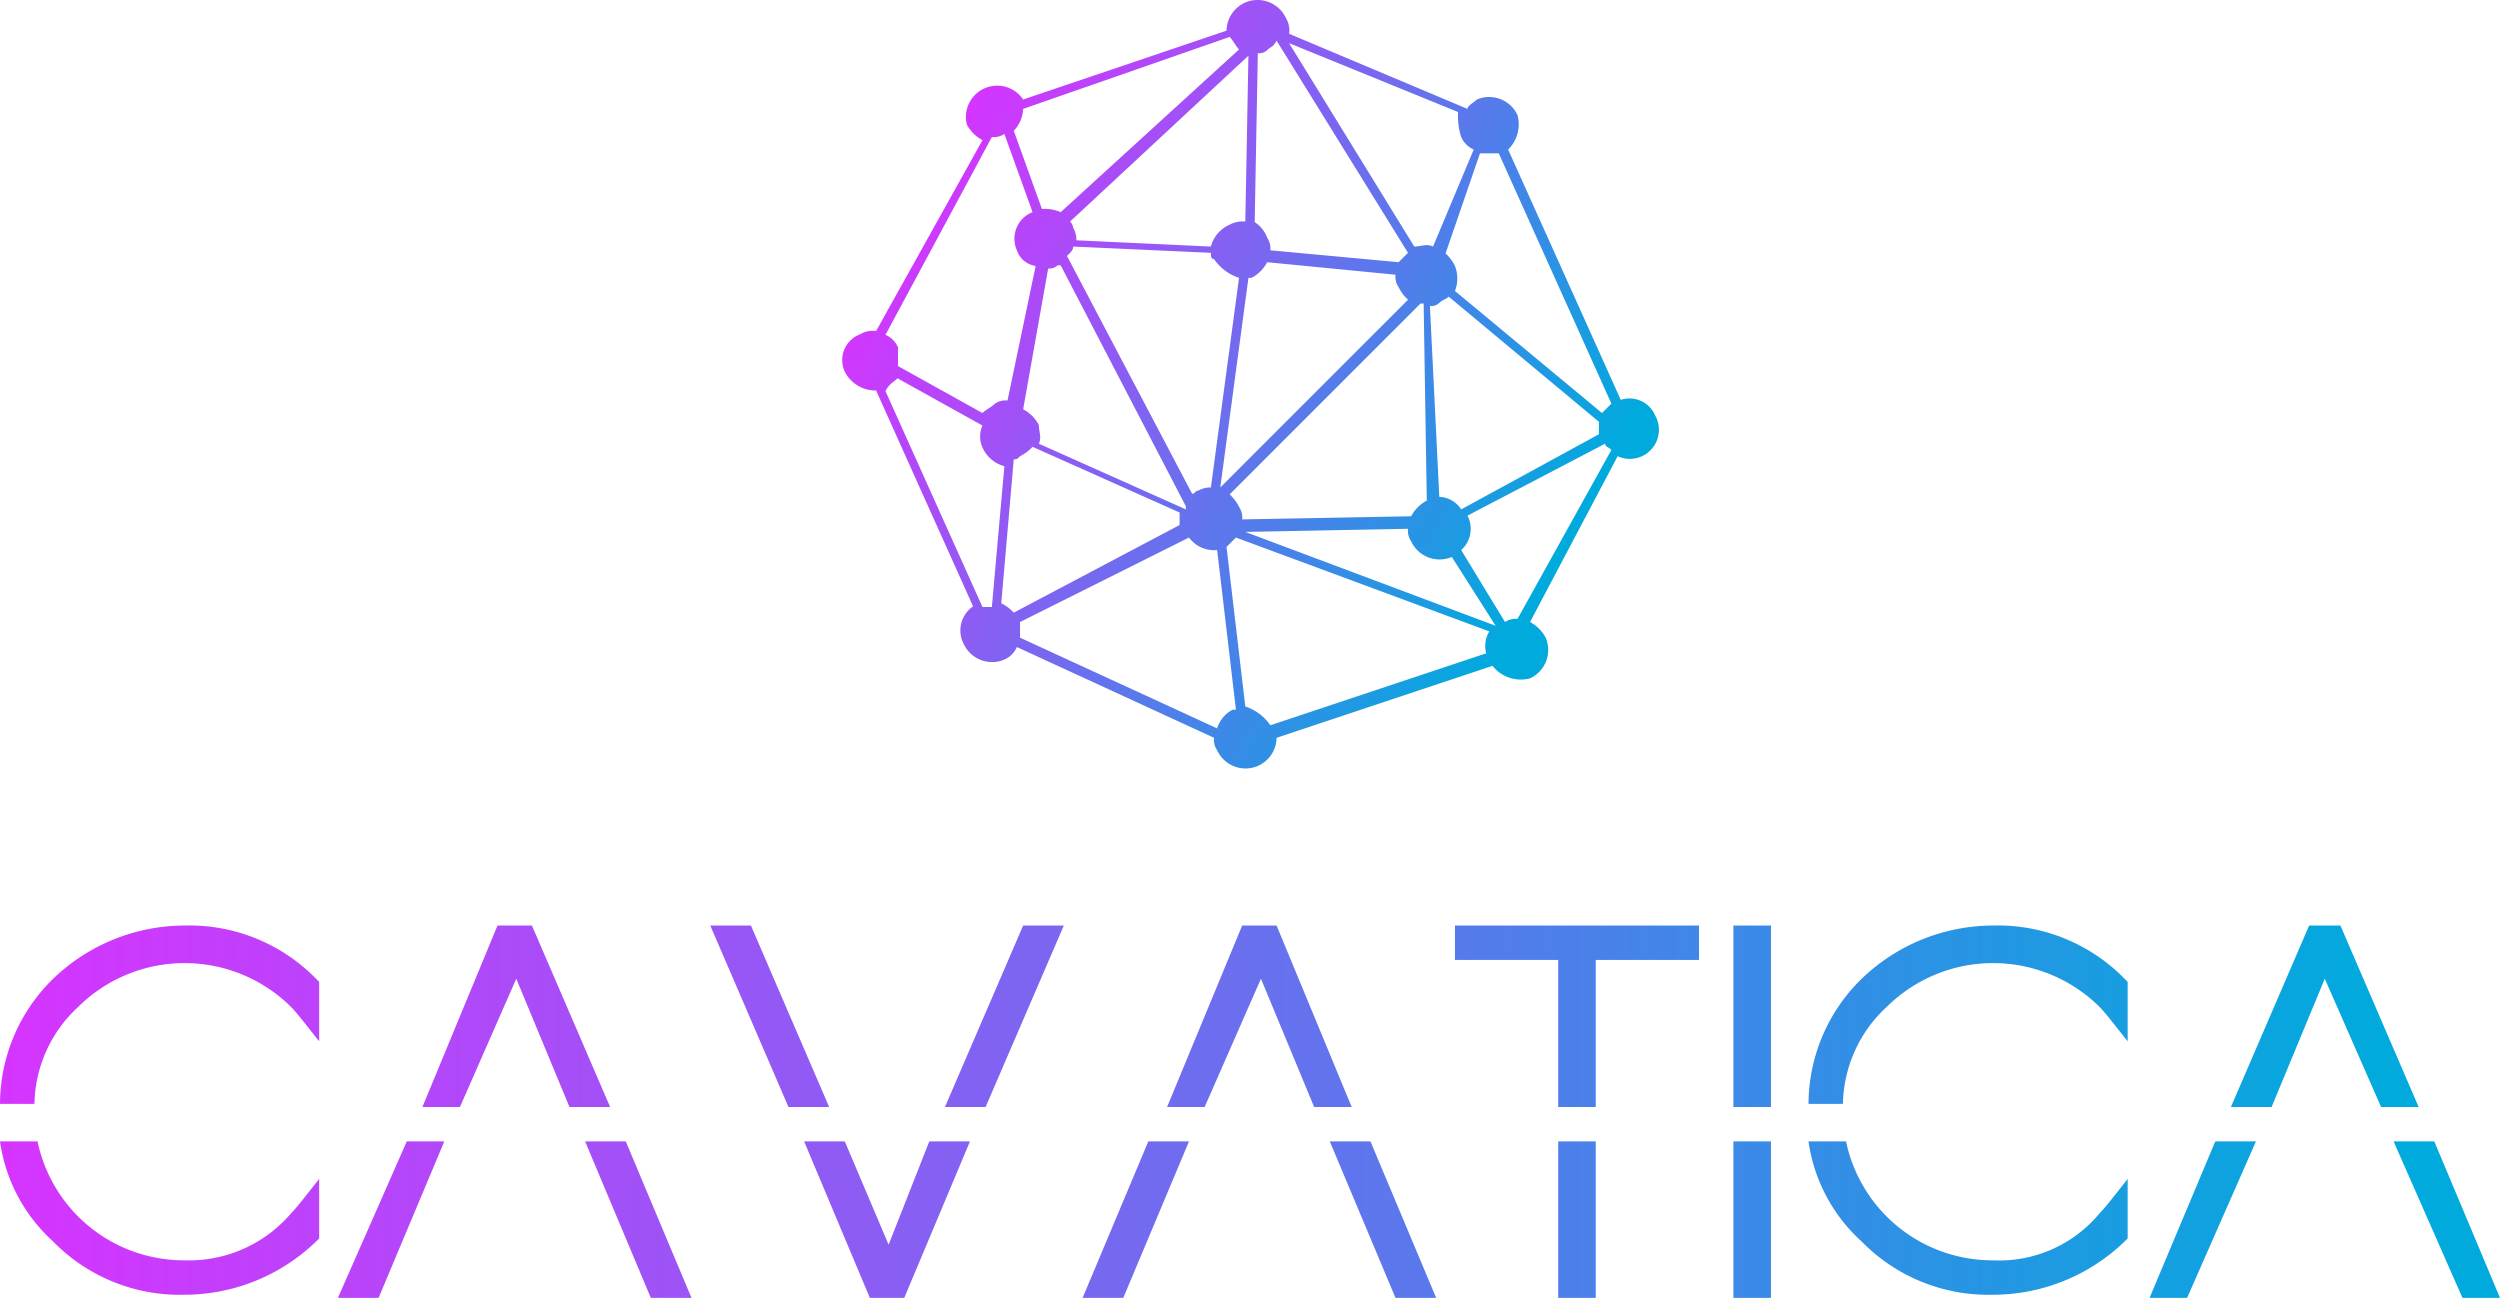 <svg xmlns="http://www.w3.org/2000/svg" xmlns:xlink="http://www.w3.org/1999/xlink" viewBox="0 0 79.9 41.48"><defs><style>.cls-1{fill:url(#linear-gradient);}.cls-2{fill:url(#linear-gradient-2);}</style><linearGradient id="linear-gradient" y1="35.53" x2="79.9" y2="35.53" gradientUnits="userSpaceOnUse"><stop offset="0" stop-color="#d634ff"/><stop offset="0.18" stop-color="#b148f9"/><stop offset="0.59" stop-color="#557beb"/><stop offset="0.95" stop-color="#0ad"/></linearGradient><linearGradient id="linear-gradient-2" x1="29.18" y1="35.67" x2="50.74" y2="23.23" gradientTransform="matrix(1, 0, 0, -1, 0, 41.75)" xlink:href="#linear-gradient"/></defs><title>Layer 1</title><g id="Layer_2" data-name="Layer 2"><g id="Layer_1-2" data-name="Layer 1"><path class="cls-1" d="M31.5,35.38l2.5-5.8H32.7l-2.5,5.8Zm-16.8,0,1.8-4.1,1.7,4.1h1.3L17,29.58H15.9l-2.4,5.8Zm11.8,0L24,29.58H22.7l2.5,5.8Zm-25.4,0a4.31,4.31,0,0,1,1.4-3.2,4.83,4.83,0,0,1,6.8,0c.2.2.5.6.9,1.1v-1.9l-.1-.1a5.66,5.66,0,0,0-4.2-1.7,6.07,6.07,0,0,0-4.2,1.7,5.61,5.61,0,0,0-1.7,4H1.1Zm71.5,0,1.7-4.1,1.8,4.1h1.2l-2.5-5.8h-1l-2.5,5.8Zm-13.7,0a4.31,4.31,0,0,1,1.4-3.2,4.83,4.83,0,0,1,6.8,0c.2.2.5.6.9,1.1v-1.9l-.1-.1a5.66,5.66,0,0,0-4.2-1.7,6.07,6.07,0,0,0-4.2,1.7,5.61,5.61,0,0,0-1.7,4h1.1Zm-53,4.9a4.78,4.78,0,0,1-4.7-3.8H0a5.32,5.32,0,0,0,1.7,3.2,5.66,5.66,0,0,0,4.2,1.7,6.07,6.07,0,0,0,4.2-1.7l.1-.1v-1.9c-.4.5-.7.9-.9,1.1A4.29,4.29,0,0,1,5.9,40.28Zm49.5-10.7h1.2v5.8H55.4Zm-16.9,5.8,1.8-4.1,1.7,4.1h1.2l-2.4-5.8H39.7l-2.4,5.8Zm11.3,0H51v-4.7h3.3v-1.1H46.5v1.1h3.3ZM13,36.48l-2.2,5h1.3l2.1-5Zm50.7,3.8a4.78,4.78,0,0,1-4.7-3.8H57.8a5.32,5.32,0,0,0,1.7,3.2,5.66,5.66,0,0,0,4.2,1.7,6.07,6.07,0,0,0,4.2-1.7l.1-.1v-1.9c-.4.5-.7.9-.9,1.1A4.16,4.16,0,0,1,63.7,40.28Zm7.1-3.8-2.1,5h1.2l2.2-5Zm-15.4,0h1.2v5H55.4Zm-36.7,0,2.1,5h1.3l-2.1-5Zm57.8,0,2.2,5h1.2l-2.1-5Zm-46.8,0-1.3,3.3L27,36.48H25.7l2.1,5h1.1l2.1-5Zm7,0-2.1,5h1.3l2.1-5Zm13.1,0H51v5H49.8Zm-7.3,0,2.1,5h1.3l-2.1-5Z"/><path class="cls-2" d="M52.9,13.28a.89.89,0,0,0-1.1-.5l-3.6-8a1.13,1.13,0,0,0,.3-1.1,1,1,0,0,0-1.3-.5c-.1.1-.3.2-.3.3l-5.7-2.4a.75.75,0,0,0-.1-.5,1,1,0,0,0-1.3-.5,1,1,0,0,0-.6.9l-6.5,2.2a1,1,0,0,0-1.8.8,1.21,1.21,0,0,0,.5.5L28,10.58a.75.75,0,0,0-.5.1.88.88,0,0,0-.5,1.2,1.1,1.1,0,0,0,1,.6l3.1,6.9a.93.93,0,0,0-.3,1.2,1,1,0,0,0,1.3.5.78.78,0,0,0,.4-.4l6.3,2.9a.6.6,0,0,0,.1.4,1,1,0,0,0,1.3.5,1,1,0,0,0,.6-.9l6.9-2.3a1.15,1.15,0,0,0,1.2.4,1,1,0,0,0,.5-1.3,1.21,1.21,0,0,0-.5-.5l2.8-5.3a.93.93,0,0,0,1.2-1.3ZM39.8,17l5.2-.1a.6.6,0,0,0,.1.4,1,1,0,0,0,1.3.5L47.8,20Zm-11.1-4.9,2.7,1.5a.85.85,0,0,0,0,.7,1.06,1.06,0,0,0,.7.6l-.4,4.5h-.3l-3.1-6.9C28.4,12.28,28.6,12.18,28.7,12.08Zm19.2-7.2,3.6,8-.3.3-4.7-3.9a1.1,1.1,0,0,0,0-.8,1.38,1.38,0,0,0-.3-.4l1.1-3.2ZM45.6,16a1.21,1.21,0,0,0-.5.5l-5.4.1a.6.6,0,0,0-.1-.4,1.38,1.38,0,0,0-.3-.4l6.1-6.1h.1ZM34.3,7.88l4.4.2c0,.1,0,.2.1.2a1.56,1.56,0,0,0,.8.6l-.9,6.7a.76.76,0,0,0-.4.1c-.1,0-.1.1-.2.1l-4-7.6C34.2,8.08,34.3,8,34.3,7.88Zm10.4,1.3a1.38,1.38,0,0,0,.3.4l-6,6,.9-6.7H40a1.21,1.21,0,0,0,.5-.5l4.1.4A.6.6,0,0,0,44.7,9.18Zm0-.8L40.6,8a.6.6,0,0,0-.1-.4,1,1,0,0,0-.4-.5l.1-5.4a.37.37,0,0,0,.3-.1c.1-.1.2-.1.3-.3L45,8.08Zm-4.8-6.6-.1,5.3a.9.9,0,0,0-.5.1,1.06,1.06,0,0,0-.6.7l-4.3-.2a.76.76,0,0,0-.1-.4.35.35,0,0,0-.1-.2Zm-6.4,6.8a.37.37,0,0,0,.3-.1h.1l4,7.7v.1l-4.7-2.1c.1-.2,0-.4,0-.6a1.21,1.21,0,0,0-.5-.5Zm-1.1,11a1.38,1.38,0,0,0-.4-.3l.4-4.6c.1,0,.1,0,.2-.1a1.38,1.38,0,0,0,.4-.3l4.7,2.1v.4ZM46,15.88l-.3-6.1a.37.37,0,0,0,.3-.1c.1-.1.2-.1.3-.2l4.8,4v.4l-4.4,2.4A.87.87,0,0,0,46,15.88Zm.7-11.5a.78.78,0,0,0,.4.4l-1.3,3.1c-.2-.1-.4,0-.6,0l-4-6.5,5.4,2.2A2.2,2.2,0,0,0,46.7,4.38Zm-7.4-3.2c.1.1.2.3.3.4l-5.7,5.2a1.27,1.27,0,0,0-.6-.1l-.9-2.5a1.08,1.08,0,0,0,.3-.7Zm-7.6,3.2a.6.6,0,0,0,.4-.1l.9,2.5A.91.91,0,0,0,32.5,8a.74.74,0,0,0,.6.5l-.9,4.3a.6.6,0,0,0-.4.1c-.1.1-.3.2-.4.3l-2.7-1.5v-.6a.78.78,0,0,0-.4-.4Zm.9,16v-.5l5.4-2.7a1,1,0,0,0,.9.4l.6,5.1h-.1a1,1,0,0,0-.5.6Zm8,2.8a1.56,1.56,0,0,0-.8-.6l-.6-5.1.3-.3,8.1,3a.88.88,0,0,0-.1.7Zm7.9-3.4a.6.6,0,0,0-.4.1l-1.4-2.3a.91.91,0,0,0,.2-1.1l4.4-2.3c0,.1.1.1.2.2Z"/></g></g></svg>